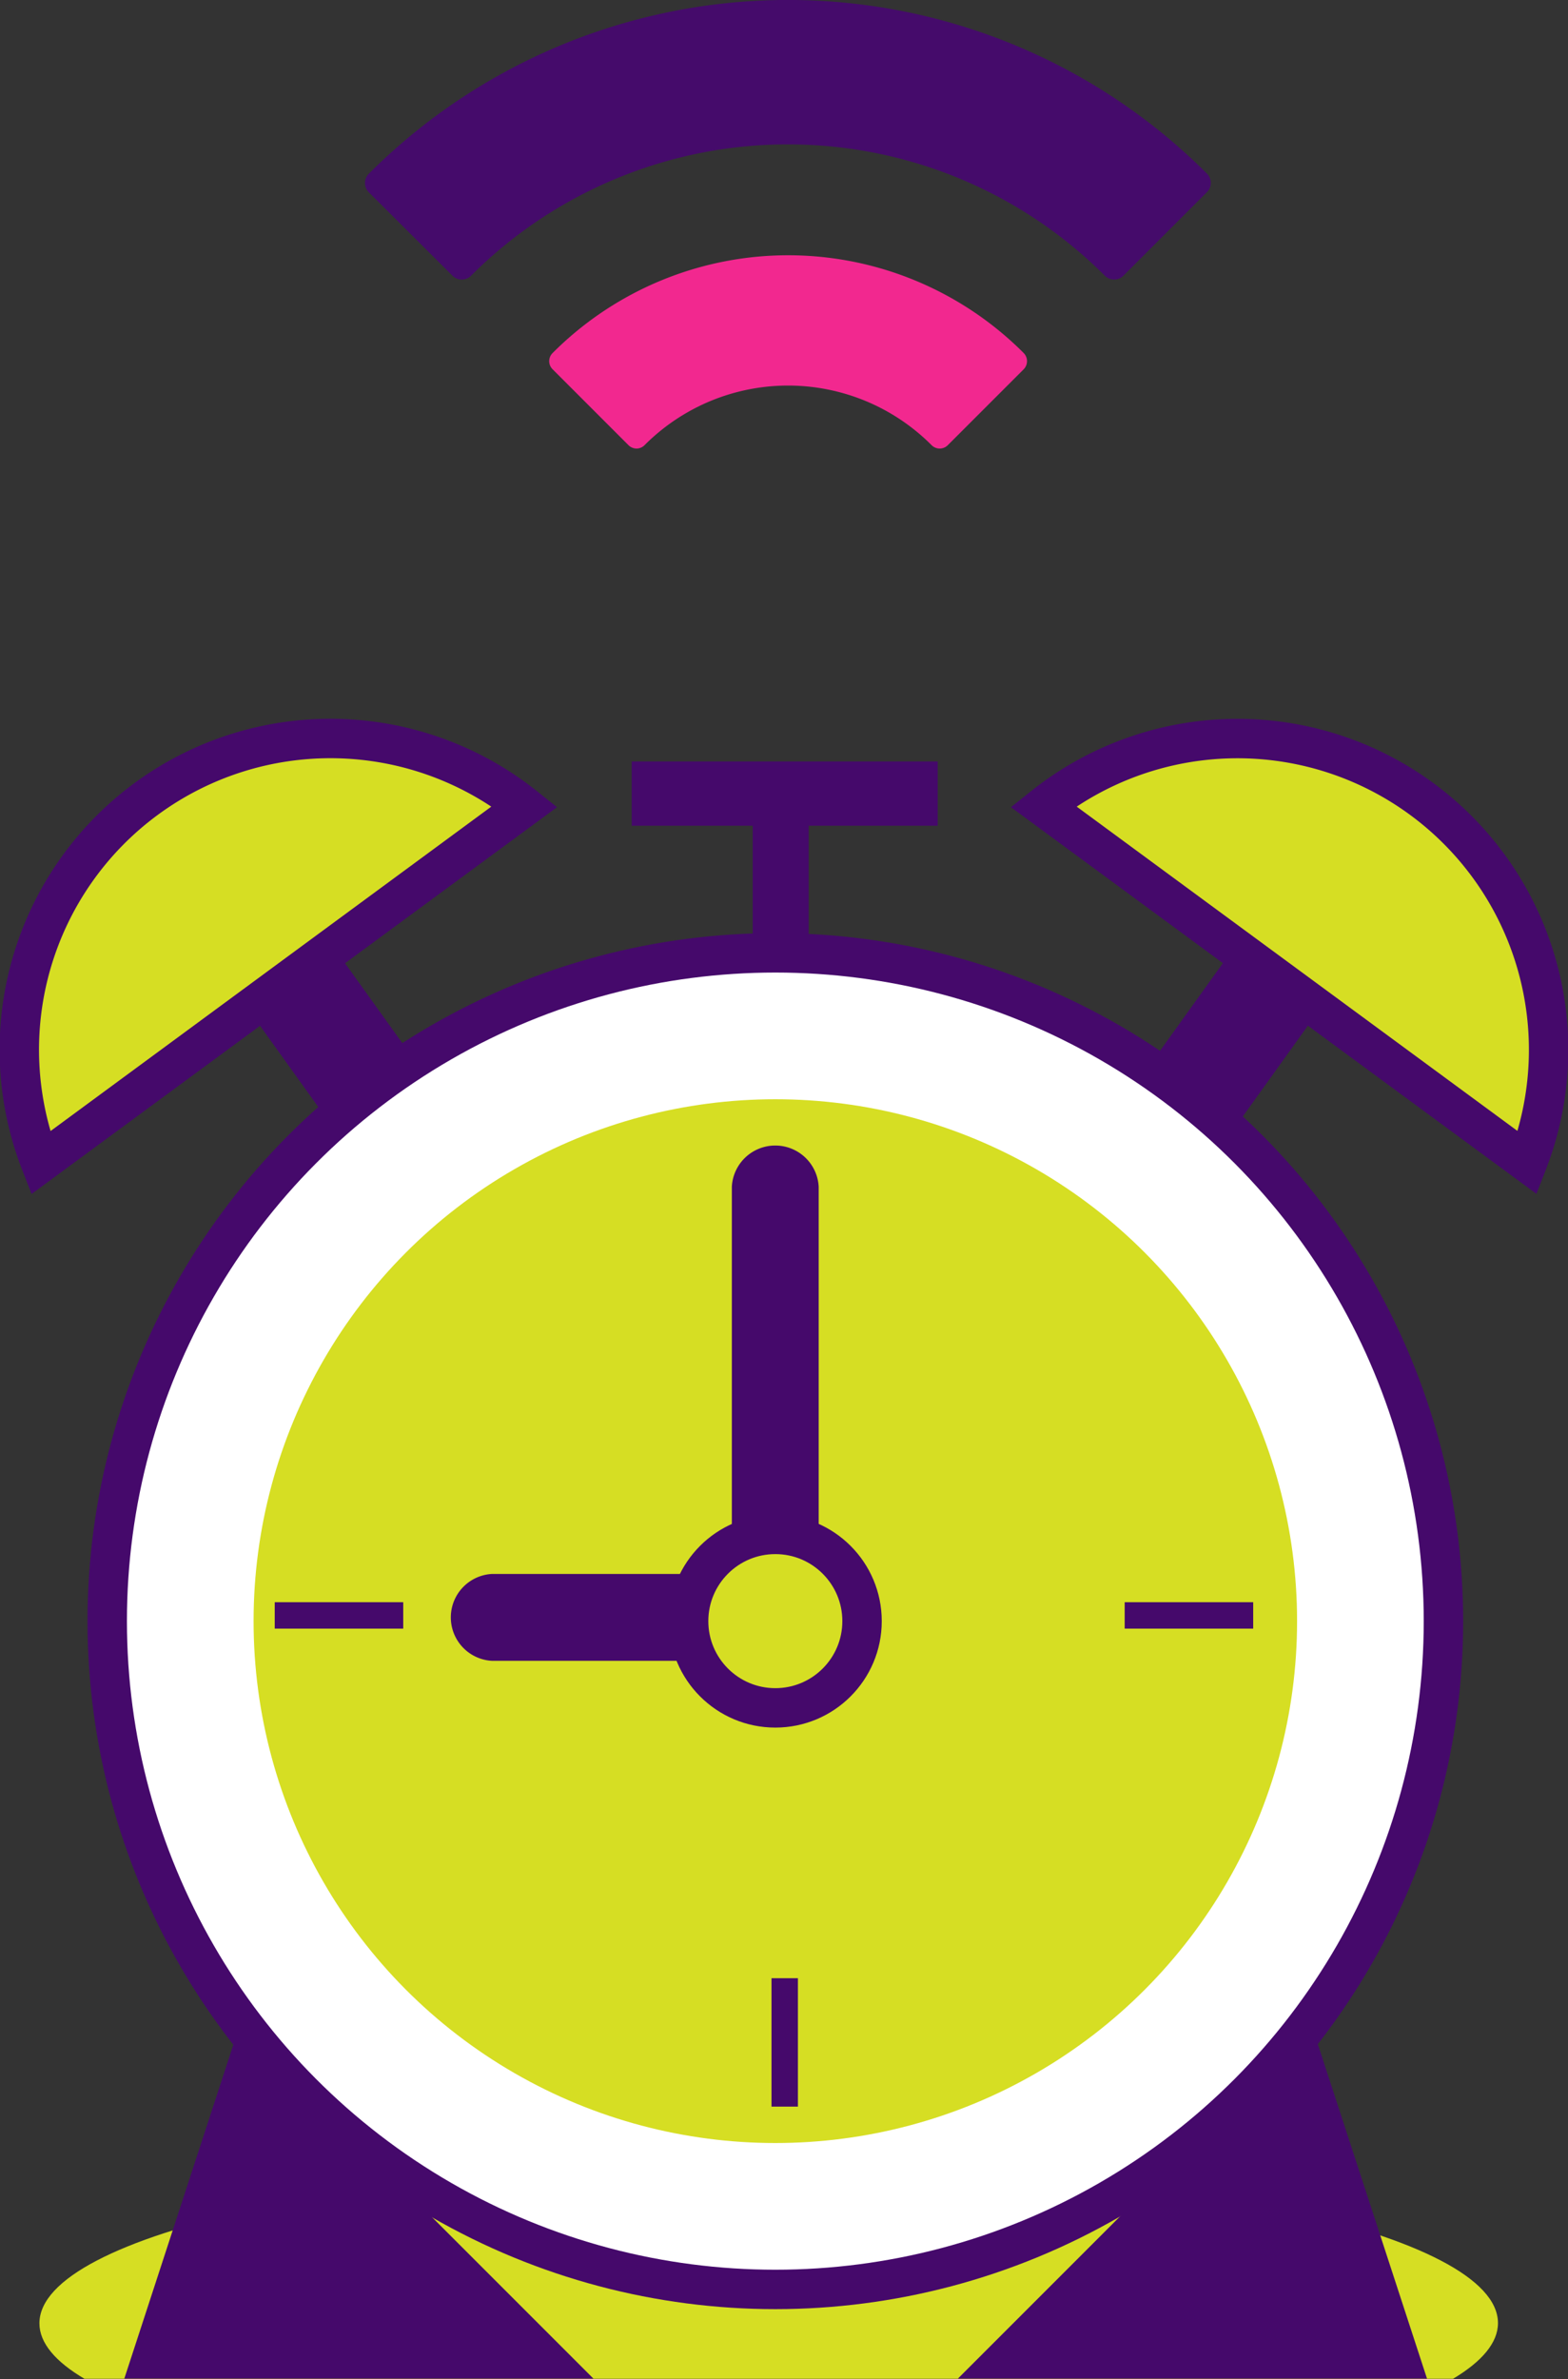<svg id="Layer_1" data-name="Layer 1" xmlns="http://www.w3.org/2000/svg" viewBox="0 0 119.34 181.02"><rect x="0" y="0" width="119.34" height="181.02" fill="#333333" stroke="none"/><defs><style>.cls-1,.cls-6{fill:#d6de23;}.cls-2{fill:#450b6b;}.cls-3{fill:#f2288f;}.cls-4{fill:#45096b;}.cls-5{fill:#fff;}.cls-5,.cls-6{stroke:#45096b;stroke-miterlimit:10;stroke-width:3px;}</style></defs><title>Untitled-8</title><path class="cls-1" d="M6.43,181H110.59c2.21-1.32,3.42-2.75,3.42-4.24,0-6.76-24.85-12.24-55.5-12.24S3,170,3,176.78C3,178.27,4.22,179.7,6.43,181Z"/><path class="cls-2" d="M91.89,13.24a45.09,45.09,0,0,0-63.84,0,1,1,0,0,0,0,1.37L34.46,21a1,1,0,0,0,1.37,0,34.1,34.1,0,0,1,48.28,0,1,1,0,0,0,1.37,0l6.41-6.41A1,1,0,0,0,91.89,13.24Z"/><path class="cls-3" d="M48.44,34.13a0.87,0.87,0,0,0,.62-0.26,15.42,15.42,0,0,1,21.84,0,0.87,0.87,0,0,0,1.24,0l5.77-5.77a0.88,0.88,0,0,0,0-1.24,25.32,25.32,0,0,0-35.85,0,0.87,0.87,0,0,0,0,1.24l5.77,5.77A0.88,0.88,0,0,0,48.44,34.13Z"/><rect class="cls-4" x="19.38" y="74.92" width="11.97" height="8.03" transform="translate(74.72 12.31) rotate(54.35)"/><polygon class="cls-4" points="9.46 180.99 18.25 154.07 45.17 180.99 9.46 180.99"/><polygon class="cls-4" points="108.61 180.99 99.82 154.07 72.9 180.99 108.61 180.99"/><circle class="cls-5" cx="59.01" cy="123.35" r="50.85"/><circle class="cls-1" cx="59.01" cy="123.35" r="39.71"/><path class="cls-4" d="M62.31,120V90.29a3.31,3.31,0,0,0-6.61,0V120h6.61Z"/><path class="cls-4" d="M55.7,119.76H37.44a3.31,3.31,0,0,0,0,6.61H55.7v-6.61Z"/><circle class="cls-6" cx="59.01" cy="123.35" r="6.6"/><rect class="cls-4" x="48.08" y="57.94" width="23.29" height="4.89"/><rect class="cls-4" x="53.42" y="63.91" width="11.97" height="4.26" transform="translate(125.46 6.63) rotate(90)"/><path class="cls-6" d="M39.93,61.37A23.68,23.68,0,0,0,3.09,88.48Z"/><rect class="cls-4" x="87.99" y="74.92" width="11.97" height="8.03" transform="translate(212.88 48.57) rotate(125.65)"/><path class="cls-6" d="M79.41,61.37a23.68,23.68,0,0,1,36.84,27.1Z"/><rect class="cls-4" x="58.72" y="150.52" width="2.01" height="9.77"/><rect class="cls-4" x="89.48" y="118.03" width="2.01" height="9.78" transform="translate(213.41 32.43) rotate(90)"/><rect class="cls-4" x="24.79" y="118.03" width="2.01" height="9.78" transform="translate(148.72 97.12) rotate(90)"/></svg>